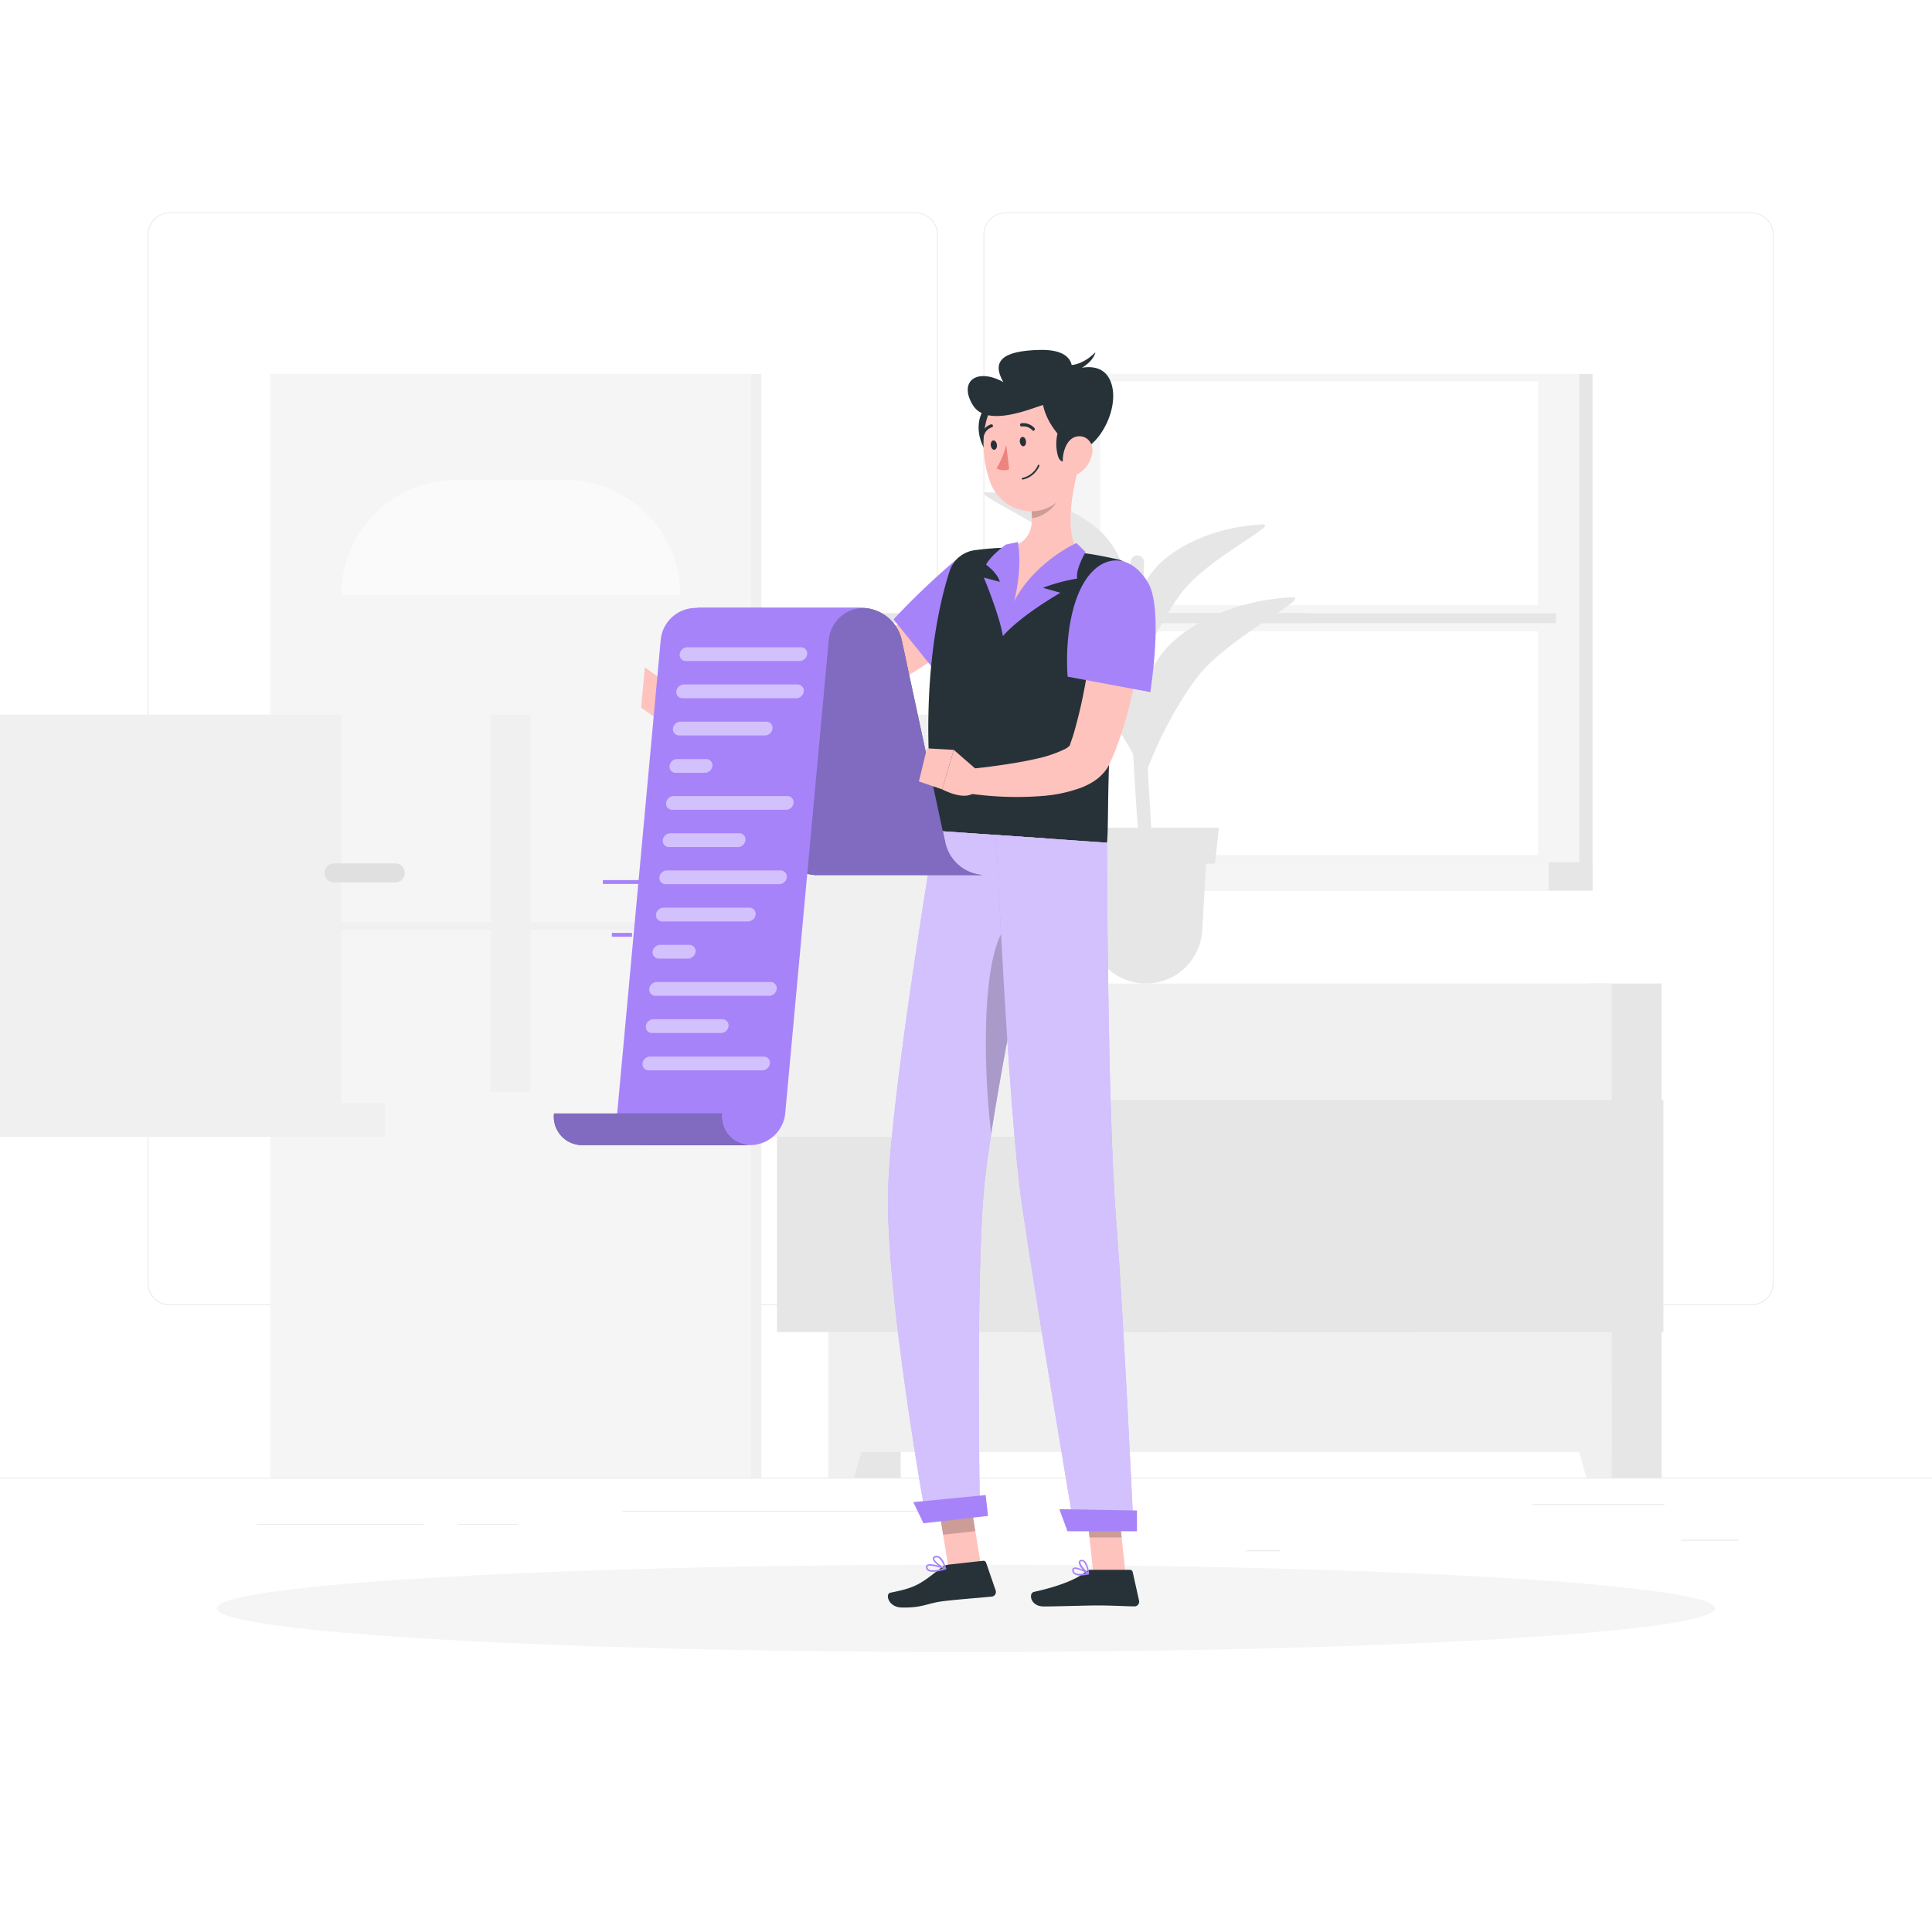 <svg class="animated" id="freepik_stories-reading-list" xmlns="http://www.w3.org/2000/svg"
    viewBox="0 0 500 500" version="1.1" xmlns:xlink="http://www.w3.org/1999/xlink"
    xmlns:svgjs="http://svgjs.com/svgjs">
    <style>svg#freepik_stories-reading-list:not(.animated) .animable {opacity:
        0;}svg#freepik_stories-reading-list.animated #freepik--Character--inject-416 {animation:
        1.5s Infinite linear floating;animation-delay: 0s;} @keyframes floating { 0% { opacity: 1;
        transform: translateY(0px); } 50% { transform: translateY(-10px); } 100% { opacity: 1;
        transform: translateY(0px); } } </style>
    <g id="freepik--background-complete--inject-416" class="animable"
        style="transform-origin: 250px 228.23px;">
        <rect y="382.4" width="500" height="0.25"
            style="fill: rgb(235, 235, 235); transform-origin: 250px 382.525px;" id="el3l28kmdszpe"
            class="animable"></rect>
        <rect x="435" y="398.49" width="14.9" height="0.25"
            style="fill: rgb(235, 235, 235); transform-origin: 442.45px 398.615px;"
            id="el9v370bldkm" class="animable"></rect>
        <rect x="322.53" y="401.21" width="8.69" height="0.25"
            style="fill: rgb(235, 235, 235); transform-origin: 326.875px 401.335px;"
            id="el79fe7yuvy7s" class="animable"></rect>
        <rect x="396.59" y="389.21" width="34.19" height="0.25"
            style="fill: rgb(235, 235, 235); transform-origin: 413.685px 389.335px;"
            id="elhxp0u6yf25t" class="animable"></rect>
        <rect x="66.44" y="394.37" width="43.19" height="0.25"
            style="fill: rgb(235, 235, 235); transform-origin: 88.035px 394.495px;"
            id="elx6stzzfuamc" class="animable"></rect>
        <rect x="118.53" y="394.37" width="15.58" height="0.25"
            style="fill: rgb(235, 235, 235); transform-origin: 126.32px 394.495px;"
            id="ell8gnu9e8ejk" class="animable"></rect>
        <rect x="161.08" y="391.01" width="93.68" height="0.25"
            style="fill: rgb(235, 235, 235); transform-origin: 207.92px 391.135px;"
            id="elozrrkv6251" class="animable"></rect>
        <path
            d="M237,337.8H43.91a5.71,5.71,0,0,1-5.7-5.71V60.66A5.71,5.71,0,0,1,43.91,55H237a5.71,5.71,0,0,1,5.71,5.71V332.09A5.71,5.71,0,0,1,237,337.8ZM43.91,55.2a5.46,5.46,0,0,0-5.45,5.46V332.09a5.46,5.46,0,0,0,5.45,5.46H237a5.47,5.47,0,0,0,5.46-5.46V60.66A5.47,5.47,0,0,0,237,55.2Z"
            style="fill: rgb(235, 235, 235); transform-origin: 140.46px 196.4px;" id="elnr3rfwh82x"
            class="animable"></path>
        <path
            d="M453.31,337.8H260.21a5.72,5.72,0,0,1-5.71-5.71V60.66A5.72,5.72,0,0,1,260.21,55h193.1A5.71,5.71,0,0,1,459,60.66V332.09A5.71,5.71,0,0,1,453.31,337.8ZM260.21,55.2a5.47,5.47,0,0,0-5.46,5.46V332.09a5.47,5.47,0,0,0,5.46,5.46h193.1a5.47,5.47,0,0,0,5.46-5.46V60.66a5.47,5.47,0,0,0-5.46-5.46Z"
            style="fill: rgb(235, 235, 235); transform-origin: 356.75px 196.4px;" id="eldpobii460wu"
            class="animable"></path>
        <g id="elnffg5gpfzoi">
            <rect x="214.47" y="254.53" width="18.62" height="127.87"
                style="fill: rgb(230, 230, 230); transform-origin: 223.78px 318.465px; transform: rotate(180deg);"
                class="animable" id="elhpvdlgq4ywd"></rect>
        </g>
        <polygon points="221.03 382.4 214.47 382.4 214.47 358.1 227.9 358.1 221.03 382.4"
            style="fill: rgb(240, 240, 240); transform-origin: 221.185px 370.25px;"
            id="elmvcel2zw06h" class="animable"></polygon>
        <g id="ellu4i84ylmaq">
            <rect x="411.4" y="254.53" width="18.62" height="127.87"
                style="fill: rgb(230, 230, 230); transform-origin: 420.71px 318.465px; transform: rotate(180deg);"
                class="animable" id="ele0gobjdf5kb"></rect>
        </g>
        <g id="elgzmtw6msv3">
            <rect x="214.47" y="254.53" width="202.64" height="121.24"
                style="fill: rgb(240, 240, 240); transform-origin: 315.79px 315.15px; transform: rotate(180deg);"
                class="animable" id="el319r4t7zewb"></rect>
        </g>
        <polygon points="410.56 382.4 417.12 382.4 417.12 358.1 403.69 358.1 410.56 382.4"
            style="fill: rgb(240, 240, 240); transform-origin: 410.405px 370.25px;"
            id="elnt3nwpdm7o" class="animable"></polygon>
        <g id="el2v5pjlpkhff">
            <rect x="330.2" y="284.68" width="100.29" height="60.07"
                style="fill: rgb(230, 230, 230); transform-origin: 380.345px 314.715px; transform: rotate(-90deg);"
                class="animable" id="el2otbsnc5tmc"></rect>
        </g>
        <path
            d="M374.4,268.09h11.89A20.17,20.17,0,0,0,399.94,263H360.76A20.14,20.14,0,0,0,374.4,268.09Z"
            style="fill: rgb(240, 240, 240); transform-origin: 380.35px 265.546px;"
            id="el8bd6hvpyfzi" class="animable"></path>
        <g id="eldbohnfnvyhh">
            <rect x="265.65" y="284.68" width="100.29" height="60.07"
                style="fill: rgb(230, 230, 230); transform-origin: 315.795px 314.715px; transform: rotate(-90deg);"
                class="animable" id="elc7dlihl8sda"></rect>
        </g>
        <path
            d="M309.25,268.09h11.88A20.17,20.17,0,0,0,334.78,263H295.6A20.17,20.17,0,0,0,309.25,268.09Z"
            style="fill: rgb(240, 240, 240); transform-origin: 315.19px 265.546px;"
            id="elqyuup6t594a" class="animable"></path>
        <g id="elwuxmxofwks">
            <rect x="201.1" y="284.68" width="100.29" height="60.07"
                style="fill: rgb(230, 230, 230); transform-origin: 251.245px 314.715px; transform: rotate(-90deg);"
                class="animable" id="el82z14xu66va"></rect>
        </g>
        <path
            d="M244.7,268.09h11.88A20.15,20.15,0,0,0,270.23,263H231.05A20.17,20.17,0,0,0,244.7,268.09Z"
            style="fill: rgb(240, 240, 240); transform-origin: 250.64px 265.546px;"
            id="elokffdzt5y8" class="animable"></path>
        <g id="eluqwtbs3j0dm">
            <rect x="69.98" y="96.78" width="127.06" height="285.62"
                style="fill: rgb(240, 240, 240); transform-origin: 133.51px 239.59px; transform: rotate(180deg);"
                class="animable" id="eltv8nca1a29l"></rect>
        </g>
        <g id="elug09llenw4s">
            <rect x="69.98" y="96.78" width="124.38" height="285.62"
                style="fill: rgb(245, 245, 245); transform-origin: 132.17px 239.59px; transform: rotate(180deg);"
                class="animable" id="elq3xie16tlic"></rect>
        </g>
        <g id="elhdijmlxyxr">
            <rect x="-4.16" y="184.98" width="272.66" height="109.22"
                style="fill: rgb(240, 240, 240); transform-origin: 132.17px 239.59px; transform: rotate(90deg);"
                class="animable" id="elpo4q003ub3n"></rect>
        </g>
        <path
            d="M176.05,154h0a29.78,29.78,0,0,0-29.78-29.78h-28.2A29.78,29.78,0,0,0,88.29,154h87.76Z"
            style="fill: rgb(250, 250, 250); transform-origin: 132.17px 139.11px;" id="elxd57epmh9c"
            class="animable"></path>
        <g id="el0xjd4wcjeqd">
            <rect x="99.6" y="282.52" width="65.14" height="87.75"
                style="fill: rgb(245, 245, 245); transform-origin: 132.17px 326.395px; transform: rotate(90deg);"
                class="animable" id="el20w9jzz0wqa"></rect>
        </g>
        <rect x="137.34" y="172.33" width="38.71" height="113.09"
            style="fill: rgb(245, 245, 245); transform-origin: 156.695px 228.875px;"
            id="elxsyphqii4ne" class="animable"></rect>
        <rect x="88.29" y="172.33" width="38.71" height="113.09"
            style="fill: rgb(245, 245, 245); transform-origin: 107.645px 228.875px;"
            id="elfyh2txj3xmv" class="animable"></rect>
        <path
            d="M102.33,228.37H86.48A2.46,2.46,0,0,1,84,225.91h0a2.46,2.46,0,0,1,2.46-2.46h15.85a2.47,2.47,0,0,1,2.46,2.46h0A2.46,2.46,0,0,1,102.33,228.37Z"
            style="fill: rgb(224, 224, 224); transform-origin: 94.385px 225.91px;"
            id="elkgz4vdn5tgn" class="animable"></path>
        <g id="ell65ok63aqcm">
            <rect x="-57.79" y="238.61" width="272.66" height="1.97"
                style="fill: rgb(240, 240, 240); transform-origin: 78.54px 239.595px; transform: rotate(90deg);"
                class="animable" id="eljjt40mvu8q"></rect>
        </g>
        <g id="elry2fqyqc76b">
            <rect x="277.41" y="96.78" width="134.74" height="126.4"
                style="fill: rgb(230, 230, 230); transform-origin: 344.78px 159.98px; transform: rotate(180deg);"
                class="animable" id="eljyum65egiuc"></rect>
        </g>
        <g id="elc75cir8aati">
            <rect x="274.01" y="96.78" width="134.74" height="126.4"
                style="fill: rgb(245, 245, 245); transform-origin: 341.38px 159.98px; transform: rotate(180deg);"
                class="animable" id="el6pgls6sz2k"></rect>
        </g>
        <g id="ell7lszmcgq5">
            <rect x="266.15" y="223.18" width="146.01" height="7.32"
                style="fill: rgb(230, 230, 230); transform-origin: 339.155px 226.84px; transform: rotate(180deg);"
                class="animable" id="el3yi7nj6mrqy"></rect>
        </g>
        <g id="elp1i91pxb6vl">
            <rect x="262.32" y="223.18" width="138.49" height="7.32"
                style="fill: rgb(245, 245, 245); transform-origin: 331.565px 226.84px; transform: rotate(180deg);"
                class="animable" id="el19t2lqs19ga"></rect>
        </g>
        <g id="el3dml8f1ez09">
            <rect x="284.76" y="98.7" width="113.25" height="122.55"
                style="fill: rgb(255, 255, 255); transform-origin: 341.385px 159.975px; transform: rotate(90deg);"
                class="animable" id="el22sici42f6x"></rect>
        </g>
        <g id="elev8vxs6yvn">
            <rect x="284.76" y="156.58" width="113.25" height="6.79"
                style="fill: rgb(245, 245, 245); transform-origin: 341.385px 159.975px; transform: rotate(90deg);"
                class="animable" id="elw9l2p6kfsh"></rect>
        </g>
        <g id="el5d2eh9ixoxp">
            <rect x="224.77" y="158.69" width="113.25" height="2.57"
                style="fill: rgb(230, 230, 230); transform-origin: 281.395px 159.975px; transform: rotate(90deg);"
                class="animable" id="elsuy1opuu8h"></rect>
        </g>
        <g id="elwew87sr1li">
            <rect x="289.44" y="158.69" width="113.25" height="2.57"
                style="fill: rgb(230, 230, 230); transform-origin: 346.065px 159.975px; transform: rotate(90deg);"
                class="animable" id="elrf59bmdui5m"></rect>
        </g>
        <path
            d="M295.52,226.53c-2.48-25.68-4.2-67.34-2.86-81.28a1.68,1.68,0,0,1,.69-1.2h0a1.72,1.72,0,0,1,2.73,1.43c-.24,6.91-.51,24.17,1,53.94.73,14.82,1.79,25,1.06,27.11Z"
            style="fill: rgb(230, 230, 230); transform-origin: 295.289px 185.126px;"
            id="el9w91uidyas" class="animable"></path>
        <path
            d="M286.28,167.35c-7-7.84-21.46-13.41-36.15-13.38-5.76,0,17.54,9.11,27.23,19.16,7.53,7.8,16,20.93,18.91,28.22C294.4,186,293.34,175.18,286.28,167.35Z"
            style="fill: rgb(230, 230, 230); transform-origin: 272.748px 177.66px;"
            id="elrnq7rgjbvvd" class="animable"></path>
        <path
            d="M300.27,169.74c5.86-8.16,19.39-14.44,34-15.15,5.75-.28-16.11,10-24.27,20.46-6.34,8.15-12.84,21.66-14.62,29.06C295,188.74,294.41,177.9,300.27,169.74Z"
            style="fill: rgb(230, 230, 230); transform-origin: 315.189px 179.347px;"
            id="el9achh3lmvbi" class="animable"></path>
        <path
            d="M286,138.74c-6-6.64-18.18-11.36-30.61-11.33-4.89,0,14.85,7.72,23.06,16.22,6.37,6.61,13.56,17.73,16,23.9C292.84,154.55,291.94,145.37,286,138.74Z"
            style="fill: rgb(230, 230, 230); transform-origin: 274.536px 147.47px;"
            id="elg5na008dffj" class="animable"></path>
        <path
            d="M297.81,148.55c5-6.91,16.42-12.23,28.81-12.83,4.86-.23-13.65,8.44-20.55,17.33-5.37,6.9-10.87,18.34-12.39,24.61C293.32,164.64,292.85,155.46,297.81,148.55Z"
            style="fill: rgb(230, 230, 230); transform-origin: 310.448px 156.688px;"
            id="elclixm3xiljh" class="animable"></path>
        <path
            d="M296.52,254.53h0A14.6,14.6,0,0,1,282,240.78l-1.28-22.32h31.7l-1.29,22.32A14.59,14.59,0,0,1,296.52,254.53Z"
            style="fill: rgb(230, 230, 230); transform-origin: 296.57px 236.495px;"
            id="elr8t82armihi" class="animable"></path>
        <polygon points="314.42 223.53 278.61 223.53 277.59 214.24 315.44 214.24 314.42 223.53"
            style="fill: rgb(230, 230, 230); transform-origin: 296.515px 218.885px;"
            id="eluz4jgqmhtje" class="animable"></polygon>
    </g>
    <g id="freepik--Shadow--inject-416" class="animable" style="transform-origin: 250px 416.24px;">
        <ellipse id="freepik--path--inject-416" cx="250" cy="416.24" rx="193.89" ry="11.32"
            style="fill: rgb(245, 245, 245); transform-origin: 250px 416.24px;" class="animable"></ellipse>
    </g>
    <g id="freepik--Character--inject-416" class="animable animator-active"
        style="transform-origin: 221.207px 253.292px;">
        <polygon points="253.91 405.42 245.56 406.36 242.48 387.42 250.83 386.48 253.91 405.42"
            style="fill: rgb(255, 195, 189); transform-origin: 248.195px 396.42px;"
            id="el08a2q3ppxate" class="animable"></polygon>
        <polygon points="291.29 407.24 282.95 407.24 280.88 387.93 289.22 387.93 291.29 407.24"
            style="fill: rgb(255, 195, 189); transform-origin: 286.085px 397.585px;"
            id="elntcsb7untz" class="animable"></polygon>
        <path
            d="M282.27,406.27h10.16a.73.73,0,0,1,.71.57l1.65,7.41a1.22,1.22,0,0,1-1.22,1.48c-3.27-.05-5.66-.24-9.78-.24-2.53,0-10.17.26-13.67.26s-4-3.46-2.52-3.77c6.42-1.41,11.26-3.35,13.32-5.2A2,2,0,0,1,282.27,406.27Z"
            style="fill: rgb(38, 50, 56); transform-origin: 280.818px 411.01px;" id="elxuagh8kygy"
            class="animable"></path>
        <path
            d="M245.43,404.93l9-1a.72.72,0,0,1,.77.49l2.47,7.17a1.21,1.21,0,0,1-1,1.61c-3.27.32-8,.66-12.11,1.13-4.8.54-5.6,1.83-11.25,1.69-3.43-.08-4.3-3.56-2.86-3.84,6.56-1.27,7.82-2.26,13-6.35A3.82,3.82,0,0,1,245.43,404.93Z"
            style="fill: rgb(38, 50, 56); transform-origin: 243.762px 409.978px;" id="eldx4nczkwy16"
            class="animable"></path>
        <path
            d="M252.79,162.25c-2.8,2.31-5.56,4.32-8.41,6.38s-5.76,4-8.76,5.83-6.07,3.62-9.3,5.23A67.3,67.3,0,0,1,216.06,184c-.93.29-1.84.54-2.89.79a27.87,27.87,0,0,1-3.11.5c-1.88.21-3.64.29-5.4.38-3.51.16-7,.15-10.4.13-6.88-.08-13.7-.41-20.56-1l-.1-6.26c6.73-.86,13.49-1.61,20.18-2.36,3.34-.37,6.68-.77,9.93-1.2,1.63-.22,3.24-.48,4.72-.76a19.16,19.16,0,0,0,1.9-.44c.58-.2,1.3-.43,2-.7a68.21,68.21,0,0,0,8.31-4.06c2.77-1.59,5.53-3.3,8.25-5.11s5.43-3.69,8.12-5.6,5.36-3.94,7.88-5.86Z"
            style="fill: rgb(255, 195, 189); transform-origin: 213.195px 169.13px;"
            id="elp9vomgscg1l" class="animable"></path>
        <path
            d="M260.94,155.13c-1.2,7.88-17.79,19.93-17.79,19.93l-11.91-14.77a197.7,197.7,0,0,1,16.57-15.76C253.16,140.15,262.24,146.55,260.94,155.13Z"
            style="fill: #A783FA; transform-origin: 246.153px 159.086px;" id="elvcap2qnzmwh"
            class="animable"></path>
        <path d="M175.9,179.18l-4.73-3.37-.52,10.65s2.62,0,3.63-1.92Z"
            style="fill: rgb(255, 195, 189); transform-origin: 173.275px 181.135px;"
            id="elbob8fic3hdg" class="animable"></path>
        <polygon points="166.89 172.71 165.92 183.14 170.65 186.46 171.17 175.81 166.89 172.71"
            style="fill: rgb(255, 195, 189); transform-origin: 168.545px 179.585px;"
            id="el51ikckuv06" class="animable"></polygon>
        <g id="elktykmxtkth9">
            <polygon points="242.49 387.43 244.07 397.19 252.42 396.25 250.84 386.49 242.49 387.43"
                style="opacity: 0.2; transform-origin: 247.455px 391.84px;" class="animable"
                id="el27ekgv22f85"></polygon>
        </g>
        <g id="el1fy8vxg1x8s">
            <polygon points="289.22 387.93 280.88 387.93 281.95 397.89 290.29 397.89 289.22 387.93"
                style="opacity: 0.2; transform-origin: 285.585px 392.91px;" class="animable"
                id="elu0dug4bpcxl"></polygon>
        </g>
        <path
            d="M289.34,144.78a4.76,4.76,0,0,1,3.58,5.81,195.86,195.86,0,0,0-4.08,22.79c-.79,6.46-1.26,12.63-1.55,18.22-.7,13.1-.41,23.09-.8,26.48L242,215c-4.52-35.4.77-58,3.75-67.17a7.94,7.94,0,0,1,6.5-5.44c1.71-.22,3.75-.44,5.91-.57.75,0,1.52-.07,2.29-.09A165.41,165.41,0,0,1,279.38,143c1.19.14,2.39.32,3.56.5C285.27,143.91,287.5,144.37,289.34,144.78Z"
            style="fill: rgb(38, 50, 56); transform-origin: 266.654px 179.905px;" id="eleojvsilj6e8"
            class="animable"></path>
        <path
            d="M279,121.61c-1.62,6-3.59,17.06.38,21.42-10.31,6.94-16.89,16.7-18.79,14.58-1-1.11-1.42-14-.12-15.9,6.9-1.15,7.08-6.19,6.23-11Z"
            style="fill: rgb(255, 195, 189); transform-origin: 269.518px 139.758px;"
            id="eloqpaixqqy6" class="animable"></path>
        <path
            d="M278.58,140.54s-16.81,7.44-19,24.06c4.62-5.36,14.85-11.19,14.85-11.19l-4.51-1.29a46.07,46.07,0,0,1,8.86-2.39c-.5-2.3,2.17-6.88,2.17-6.88Z"
            style="fill: #A783FA; transform-origin: 270.265px 152.57px;" id="elis7r3et31mr"
            class="animable"></path>
        <path
            d="M263.42,140.27s2.23,9.5-3.87,24.33c-.95-5.66-4.94-15.13-4.94-15.13l4.12,1.11s-.21-1.91-3.54-4.46c1.24-2.38,5.12-5.19,5.12-5.19Z"
            style="fill: #A783FA; transform-origin: 259.214px 152.435px;" id="elycid7rnv8v"
            class="animable"></path>
        <g id="el6vgcyn0ks8w">
            <path
                d="M274,125.32l-7.28,5.38a19,19,0,0,1,.35,3.4c2.62-.19,6.38-2.79,6.84-5.49A9.08,9.08,0,0,0,274,125.32Z"
                style="opacity: 0.2; transform-origin: 270.414px 129.71px;" class="animable"
                id="elnolvrqtfms"></path>
        </g>
        <path d="M257.64,104.23c-4.07.17-6.31,7.18-2.19,13S263.11,104,257.64,104.23Z"
            style="fill: rgb(38, 50, 56); transform-origin: 256.849px 111.282px;" id="elq5bgg6fqdze"
            class="animable"></path>
        <path
            d="M277.69,110.4c.48,8.26,1.18,13.07-2.45,17.77-5.47,7.08-16.05,4.55-19-3.4-2.64-7.16-3-19.47,4.65-23.69A11.29,11.29,0,0,1,277.69,110.4Z"
            style="fill: rgb(255, 195, 189); transform-origin: 266.307px 115.979px;"
            id="elkkjpata8mk8" class="animable"></path>
        <path
            d="M278.9,116.74c-6.26-4-8.47-9.27-8.95-11.92-2.43.57-14.49,6.12-18.2,0s1-9.72,7.9-5.95c-3.07-5.42-.28-8.07,9.37-8.31s8.35,5.36,8.35,5.36,7.3-3.18,9.89,2.42C290.25,104.78,284.73,115.77,278.9,116.74Z"
            style="fill: rgb(38, 50, 56); transform-origin: 269.273px 103.646px;" id="elmvk7qak6epn"
            class="animable"></path>
        <path d="M275.72,94.44c.09,0,3.65.86,7.76-3.27-.73,3.52-7.11,5.87-7.11,5.87Z"
            style="fill: rgb(38, 50, 56); transform-origin: 279.6px 94.105px;" id="elqj7ld9m3zmo"
            class="animable"></path>
        <path d="M280.51,106.53c-3.84-1.33-8.5,4.37-6.78,11.25S285.7,108.32,280.51,106.53Z"
            style="fill: rgb(38, 50, 56); transform-origin: 277.663px 112.899px;"
            id="el0k8v7uknesov" class="animable"></path>
        <path
            d="M282.69,117.27a7.82,7.82,0,0,1-3.2,5.08c-2.26,1.58-4.3-.22-4.43-2.83-.12-2.35.92-6,3.55-6.54S283.1,114.75,282.69,117.27Z"
            style="fill: rgb(255, 195, 189); transform-origin: 278.899px 117.921px;"
            id="el8ww85tn2n1v" class="animable"></path>
        <path
            d="M254.55,308.91c2-24.38,16.7-91.89,16.7-91.89L242,215s-11.28,67-12.14,92.44c-.9,26.45,9.74,85.22,9.74,85.22l14-1.6S252.53,333.4,254.55,308.91Z"
            style="fill: #A783FA; transform-origin: 250.528px 303.83px;" id="eldkhewief6je"
            class="animable"></path>
        <g id="el52iwp57gw45">
            <path
                d="M254.55,308.91c2-24.38,16.7-91.89,16.7-91.89L242,215s-11.28,67-12.14,92.44c-.9,26.45,9.74,85.22,9.74,85.22l14-1.6S252.53,333.4,254.55,308.91Z"
                style="fill: rgb(255, 255, 255); opacity: 0.5; transform-origin: 250.528px 303.83px;"
                class="animable" id="eljislos1cr6"></path>
        </g>
        <g id="eli09y5o2qfg">
            <path d="M260.23,239.88c-5.9,7.54-6,34-3.72,53.58,2.17-14.12,5.59-32,8.6-47Z"
                style="opacity: 0.2; transform-origin: 260.12px 266.67px;" class="animable"
                id="elw1u8y9w5qi"></path>
        </g>
        <path
            d="M257.78,216.08s3.16,71.38,6.68,95.55C268.31,338.1,278.1,396,278.1,396h15.27s-2.51-54.49-4.53-80.5c-2.29-29.62-2.35-97.38-2.35-97.38Z"
            style="fill: #A783FA; transform-origin: 275.575px 306.04px;" id="eluu8dk3akgq"
            class="animable"></path>
        <g id="el0ydnxcywaj7q">
            <path
                d="M257.78,216.08s3.16,71.38,6.68,95.55C268.31,338.1,278.1,396,278.1,396h15.27s-2.51-54.49-4.53-80.5c-2.29-29.62-2.35-97.38-2.35-97.38Z"
                style="fill: rgb(255, 255, 255); opacity: 0.5; transform-origin: 275.575px 306.04px;"
                class="animable" id="ele15klvigtku"></path>
        </g>
        <polygon points="276.27 396.29 294.25 396.29 294.25 390.92 274.15 390.57 276.27 396.29"
            style="fill: #A783FA; transform-origin: 284.2px 393.43px;" id="elmz312koacam"
            class="animable"></polygon>
        <polygon points="238.98 394.22 255.7 392.32 255.09 386.92 236.37 388.75 238.98 394.22"
            style="fill: #A783FA; transform-origin: 246.035px 390.57px;" id="elygydlocs8h"
            class="animable"></polygon>
        <path
            d="M265.53,114.18c.08.67-.21,1.26-.65,1.31s-.85-.45-.94-1.12.21-1.25.65-1.3S265.45,113.52,265.53,114.18Z"
            style="fill: rgb(38, 50, 56); transform-origin: 264.734px 114.28px;" id="elrpqxcns8rv"
            class="animable"></path>
        <path
            d="M258,115.09c.08.67-.21,1.25-.65,1.31s-.85-.45-.93-1.12.21-1.25.64-1.3S257.9,114.42,258,115.09Z"
            style="fill: rgb(38, 50, 56); transform-origin: 257.21px 115.191px;" id="el79hfmdtmiw3"
            class="animable"></path>
        <path d="M260.42,115.14a24.11,24.11,0,0,1-2.51,6.09,3.89,3.89,0,0,0,3.27.21Z"
            style="fill: rgb(237, 132, 126); transform-origin: 259.545px 118.422px;"
            id="elx02ogph4aof" class="animable"></path>
        <path
            d="M267.58,111.46a.39.39,0,0,1-.4-.1,3.16,3.16,0,0,0-2.67-1A.4.4,0,0,1,264,110a.38.38,0,0,1,.32-.46,3.89,3.89,0,0,1,3.38,1.23.39.39,0,0,1,0,.56A.46.46,0,0,1,267.58,111.46Z"
            style="fill: rgb(38, 50, 56); transform-origin: 265.905px 110.493px;" id="elpbijo7xws7"
            class="animable"></path>
        <path
            d="M264.68,124.11h0a6.06,6.06,0,0,0,4.32-3.55.21.21,0,0,0-.12-.27.22.22,0,0,0-.28.13,5.73,5.73,0,0,1-4,3.27.23.23,0,0,0-.16.26A.23.23,0,0,0,264.68,124.11Z"
            style="fill: rgb(38, 50, 56); transform-origin: 266.725px 122.194px;" id="elrg318f72b19"
            class="animable"></path>
        <path
            d="M254.43,112.88a.33.33,0,0,1-.24,0,.4.4,0,0,1-.25-.5,3.94,3.94,0,0,1,2.55-2.55.39.39,0,0,1,.48.29.38.38,0,0,1-.28.47h0a3.14,3.14,0,0,0-2,2A.36.36,0,0,1,254.43,112.88Z"
            style="fill: rgb(38, 50, 56); transform-origin: 255.452px 111.36px;" id="eli2bdktx051"
            class="animable"></path>
        <path
            d="M279.51,407.73a2.51,2.51,0,0,1-1.6-.43,1.18,1.18,0,0,1-.41-1,.61.61,0,0,1,.34-.56c.92-.48,3.61,1.18,3.91,1.37a.18.18,0,0,1,.09.2.19.19,0,0,1-.15.16A9.72,9.72,0,0,1,279.51,407.73ZM278.27,406a.58.58,0,0,0-.25.05.24.24,0,0,0-.13.23.81.81,0,0,0,.27.72c.46.38,1.55.44,3,.15A8.07,8.07,0,0,0,278.27,406Z"
            style="fill: #A783FA; transform-origin: 279.67px 406.695px;" id="elj0noqjq1bz"
            class="animable"></path>
        <path
            d="M281.65,407.43a.18.18,0,0,1-.1,0c-.86-.47-2.53-2.3-2.35-3.22a.65.65,0,0,1,.63-.52,1.06,1.06,0,0,1,.84.25c1,.79,1.17,3.2,1.17,3.3a.17.17,0,0,1-.09.18A.17.17,0,0,1,281.65,407.43ZM280,404.05h-.08c-.26,0-.28.15-.29.2-.11.55,1,1.93,1.81,2.58a4.68,4.68,0,0,0-1-2.61A.69.69,0,0,0,280,404.05Z"
            style="fill: #A783FA; transform-origin: 280.514px 405.559px;" id="elb0zrr576sm"
            class="animable"></path>
        <path
            d="M244.75,406.16h0c-1.3.42-3.64,1-4.64.31a1.08,1.08,0,0,1-.47-.91.63.63,0,0,1,.26-.56c.94-.66,4.47.64,4.86.79a.21.21,0,0,1,.13.19A.19.19,0,0,1,244.75,406.16Zm-4.61-.86,0,0a.26.26,0,0,0-.1.23.71.71,0,0,0,.31.6c.56.4,1.93.32,3.73-.19C242.63,405.49,240.72,405,240.14,405.3Z"
            style="fill: #A783FA; transform-origin: 242.264px 405.802px;" id="elobbqd95hisf"
            class="animable"></path>
        <path
            d="M244.75,406.16a.22.22,0,0,1-.16,0c-1.05-.33-3.23-1.9-3.18-2.85,0-.23.13-.52.66-.63a1.42,1.42,0,0,1,1.13.21c1.15.75,1.63,3,1.65,3a.22.22,0,0,1-.06.19Zm-2.81-3c-.13.07-.14.15-.14.19,0,.57,1.48,1.82,2.57,2.32a4.62,4.62,0,0,0-1.39-2.43,1,1,0,0,0-.82-.16A.68.68,0,0,0,241.94,403.15Z"
            style="fill: #A783FA; transform-origin: 243.131px 404.408px;" id="elpyy945qq6z"
            class="animable"></path>
        <path
            d="M296.36,156.8c-.21,3.26-.59,6.29-1,9.42s-.93,6.2-1.52,9.3a109.59,109.59,0,0,1-5.13,18.58l-1,2.33-.25.58-.06.15-.1.22L287,198a10.09,10.09,0,0,1-1.38,2,12.19,12.19,0,0,1-3,2.48,17.87,17.87,0,0,1-2.87,1.39,37.53,37.53,0,0,1-10.26,2.15,86,86,0,0,1-19.08-.71l.23-6.26,4.41-.5c1.48-.17,2.95-.4,4.41-.6,2.92-.43,5.81-.91,8.57-1.55a32.65,32.65,0,0,0,7.37-2.44,4.08,4.08,0,0,0,1.61-1.23c0-.15-.29.48.08-.52l.66-1.93a126,126,0,0,0,3.7-16.86c.48-2.9.88-5.83,1.28-8.77s.71-5.93,1-8.74Z"
            style="fill: rgb(255, 195, 189); transform-origin: 273.385px 181.083px;"
            id="elfjn65574pbm" class="animable"></path>
        <path
            d="M297.1,150.76c4.08,6.84.6,28.36.6,28.36l-21.4-4s-1.16-12.32,2.92-21.78C283.65,143.08,292.16,142.46,297.1,150.76Z"
            style="fill: #A783FA; transform-origin: 287.615px 162.079px;" id="elmf3tfdi9bz"
            class="animable"></path>
        <path
            d="M244.68,218.3l-11.35-52.8a10.68,10.68,0,0,0-9.93-8.17H179.92a10.7,10.7,0,0,1,9.93,8.17l11.34,52.8a10.7,10.7,0,0,0,9.93,8.17h43.49A10.69,10.69,0,0,1,244.68,218.3Z"
            style="fill: rgb(38, 50, 56); transform-origin: 217.265px 191.9px;" id="elj97cyyoczyq"
            class="animable"></path>
        <g id="el14ckzqtssshg">
            <path
                d="M244.68,218.3l-11.35-52.8a10.68,10.68,0,0,0-9.93-8.17H179.92a10.7,10.7,0,0,1,9.93,8.17l11.34,52.8a10.7,10.7,0,0,0,9.93,8.17h43.49A10.69,10.69,0,0,1,244.68,218.3Z"
                style="fill: #A783FA; opacity: 0.7; transform-origin: 217.265px 191.9px;"
                class="animable" id="elybkxdi2zbrj"></path>
        </g>
        <g id="eloodisesgwj">
            <rect x="156.02" y="227.77" width="12.39" height="1"
                style="fill: #A783FA; transform-origin: 162.215px 228.27px; transform: rotate(-84.857deg);"
                class="animable" id="elaky27n97jfs"></rect>
        </g>
        <g id="el475vau2s4jn">
            <rect x="158.35" y="241.43" width="5.21" height="1"
                style="fill: #A783FA; transform-origin: 160.955px 241.93px; transform: rotate(-84.73deg);"
                class="animable" id="elvi6a4nonva"></rect>
        </g>
        <path
            d="M179.92,157.33H223.4a9.13,9.13,0,0,0-8.91,8.17L203.21,288.18a9.14,9.14,0,0,1-8.92,8.17H167.15a7.34,7.34,0,0,1-7.43-8.17L171,165.5A9.14,9.14,0,0,1,179.92,157.33Z"
            style="fill: #A783FA; transform-origin: 191.536px 226.841px;" id="elx5pzrmdpk5m"
            class="animable"></path>
        <path d="M186.86,288.18a7.34,7.34,0,0,0,7.43,8.17H150.8a7.33,7.33,0,0,1-7.42-8.17Z"
            style="fill: rgb(38, 50, 56); transform-origin: 168.811px 292.266px;" id="el7hq1exlplsc"
            class="animable"></path>
        <g id="elva37fqfxime">
            <path d="M186.86,288.18a7.34,7.34,0,0,0,7.43,8.17H150.8a7.33,7.33,0,0,1-7.42-8.17Z"
                style="fill: #A783FA; opacity: 0.7; transform-origin: 168.811px 292.266px;"
                class="animable" id="el6nof8xpmhoh"></path>
        </g>
        <g id="elif6xaduqlwb">
            <g style="opacity: 0.5; transform-origin: 187.585px 222.26px;" class="animable"
                id="el305g23cv3fp">
                <path
                    d="M207,171.08H177.52a1.6,1.6,0,0,1-1.61-1.78h0a2,2,0,0,1,1.94-1.78h29.43a1.6,1.6,0,0,1,1.61,1.78h0A2,2,0,0,1,207,171.08Z"
                    style="fill: rgb(255, 255, 255); transform-origin: 192.4px 169.3px;"
                    id="el0cum240axmgf" class="animable"></path>
                <path
                    d="M206.08,180.7H176.65a1.6,1.6,0,0,1-1.62-1.78h0a2,2,0,0,1,1.94-1.78H206.4a1.6,1.6,0,0,1,1.62,1.78h0A2,2,0,0,1,206.08,180.7Z"
                    style="fill: rgb(255, 255, 255); transform-origin: 191.525px 178.92px;"
                    id="eln3mkn4j5gb" class="animable"></path>
                <path
                    d="M198,190.33H175.77a1.6,1.6,0,0,1-1.61-1.78h0a2,2,0,0,1,1.94-1.78h22.21a1.6,1.6,0,0,1,1.62,1.78h0A2,2,0,0,1,198,190.33Z"
                    style="fill: rgb(255, 255, 255); transform-origin: 187.045px 188.55px;"
                    id="el858mczkvb9v" class="animable"></path>
                <path
                    d="M182.43,200H174.9a1.6,1.6,0,0,1-1.62-1.77h0a2,2,0,0,1,1.94-1.78h7.54a1.6,1.6,0,0,1,1.61,1.78h0A2,2,0,0,1,182.43,200Z"
                    style="fill: rgb(255, 255, 255); transform-origin: 178.826px 198.225px;"
                    id="elje0ex35cr1s" class="animable"></path>
                <path
                    d="M203.45,209.58H174a1.6,1.6,0,0,1-1.61-1.78h0a2,2,0,0,1,1.94-1.78h29.42a1.6,1.6,0,0,1,1.62,1.78h0A2,2,0,0,1,203.45,209.58Z"
                    style="fill: rgb(255, 255, 255); transform-origin: 188.88px 207.8px;"
                    id="eld7em3lvqclf" class="animable"></path>
                <path
                    d="M191,219.21H173.15a1.6,1.6,0,0,1-1.62-1.78h0a2,2,0,0,1,1.94-1.78h17.84a1.61,1.61,0,0,1,1.62,1.78h0A2,2,0,0,1,191,219.21Z"
                    style="fill: rgb(255, 255, 255); transform-origin: 182.229px 217.43px;"
                    id="elwku2t2933xm" class="animable"></path>
                <path
                    d="M201.7,228.83H172.27a1.6,1.6,0,0,1-1.61-1.78h0a2,2,0,0,1,1.94-1.78H202a1.61,1.61,0,0,1,1.62,1.78h0A2,2,0,0,1,201.7,228.83Z"
                    style="fill: rgb(255, 255, 255); transform-origin: 187.139px 227.05px;"
                    id="eljaaeav69vt9" class="animable"></path>
                <path
                    d="M193.61,238.46H171.4a1.6,1.6,0,0,1-1.62-1.78h0a2,2,0,0,1,1.94-1.78h22.21a1.6,1.6,0,0,1,1.62,1.78h0A2,2,0,0,1,193.61,238.46Z"
                    style="fill: rgb(255, 255, 255); transform-origin: 182.665px 236.68px;"
                    id="elc2nlsm8qvyq" class="animable"></path>
                <path
                    d="M178.06,248.09h-7.54a1.61,1.61,0,0,1-1.62-1.78h0a2,2,0,0,1,1.95-1.78h7.53a1.6,1.6,0,0,1,1.62,1.78h0A2,2,0,0,1,178.06,248.09Z"
                    style="fill: rgb(255, 255, 255); transform-origin: 174.451px 246.31px;"
                    id="elcxp3fev1wdv" class="animable"></path>
                <path
                    d="M199.07,257.71H169.65a1.6,1.6,0,0,1-1.62-1.78h0a2,2,0,0,1,1.94-1.78H199.4a1.6,1.6,0,0,1,1.61,1.78h0A2,2,0,0,1,199.07,257.71Z"
                    style="fill: rgb(255, 255, 255); transform-origin: 184.52px 255.93px;"
                    id="ell5uxjt63ura" class="animable"></path>
                <path
                    d="M186.61,267.34H168.77a1.6,1.6,0,0,1-1.62-1.78h0a2,2,0,0,1,1.94-1.78h17.84a1.6,1.6,0,0,1,1.62,1.78h0A2,2,0,0,1,186.61,267.34Z"
                    style="fill: rgb(255, 255, 255); transform-origin: 177.85px 265.56px;"
                    id="el4lqnganxyl6" class="animable"></path>
                <path
                    d="M197.32,277H167.9a1.6,1.6,0,0,1-1.62-1.78h0a2,2,0,0,1,1.94-1.77h29.43a1.6,1.6,0,0,1,1.61,1.77h0A2,2,0,0,1,197.32,277Z"
                    style="fill: rgb(255, 255, 255); transform-origin: 182.769px 275.225px;"
                    id="el8rb47afd5mw" class="animable"></path>
            </g>
        </g>
        <path d="M253.23,199.62l-6.39-5.55-3,10.22s6.49,3.52,8.73.29Z"
            style="fill: rgb(255, 195, 189); transform-origin: 248.535px 200.007px;"
            id="eluzge8tg6tcm" class="animable"></path>
        <polygon points="239.89 193.67 237.81 202.24 243.85 204.29 246.84 194.07 239.89 193.67"
            style="fill: rgb(255, 195, 189); transform-origin: 242.325px 198.98px;"
            id="el8jfu6196ss9" class="animable"></polygon>
    </g>
    <defs>
        <filter id="active" height="200%">
            <feMorphology in="SourceAlpha" result="DILATED" operator="dilate" radius="2"></feMorphology>
            <feFlood flood-color="#32DFEC" flood-opacity="1" result="PINK"></feFlood>
            <feComposite in="PINK" in2="DILATED" operator="in" result="OUTLINE"></feComposite>
            <feMerge>
                <feMergeNode in="OUTLINE"></feMergeNode>
                <feMergeNode in="SourceGraphic"></feMergeNode>
            </feMerge>
        </filter>
        <filter id="hover" height="200%">
            <feMorphology in="SourceAlpha" result="DILATED" operator="dilate" radius="2"></feMorphology>
            <feFlood flood-color="#ff0000" flood-opacity="0.5" result="PINK"></feFlood>
            <feComposite in="PINK" in2="DILATED" operator="in" result="OUTLINE"></feComposite>
            <feMerge>
                <feMergeNode in="OUTLINE"></feMergeNode>
                <feMergeNode in="SourceGraphic"></feMergeNode>
            </feMerge>
            <feColorMatrix type="matrix"
                values="0   0   0   0   0                0   1   0   0   0                0   0   0   0   0                0   0   0   1   0 "></feColorMatrix>
        </filter>
    </defs>
</svg>